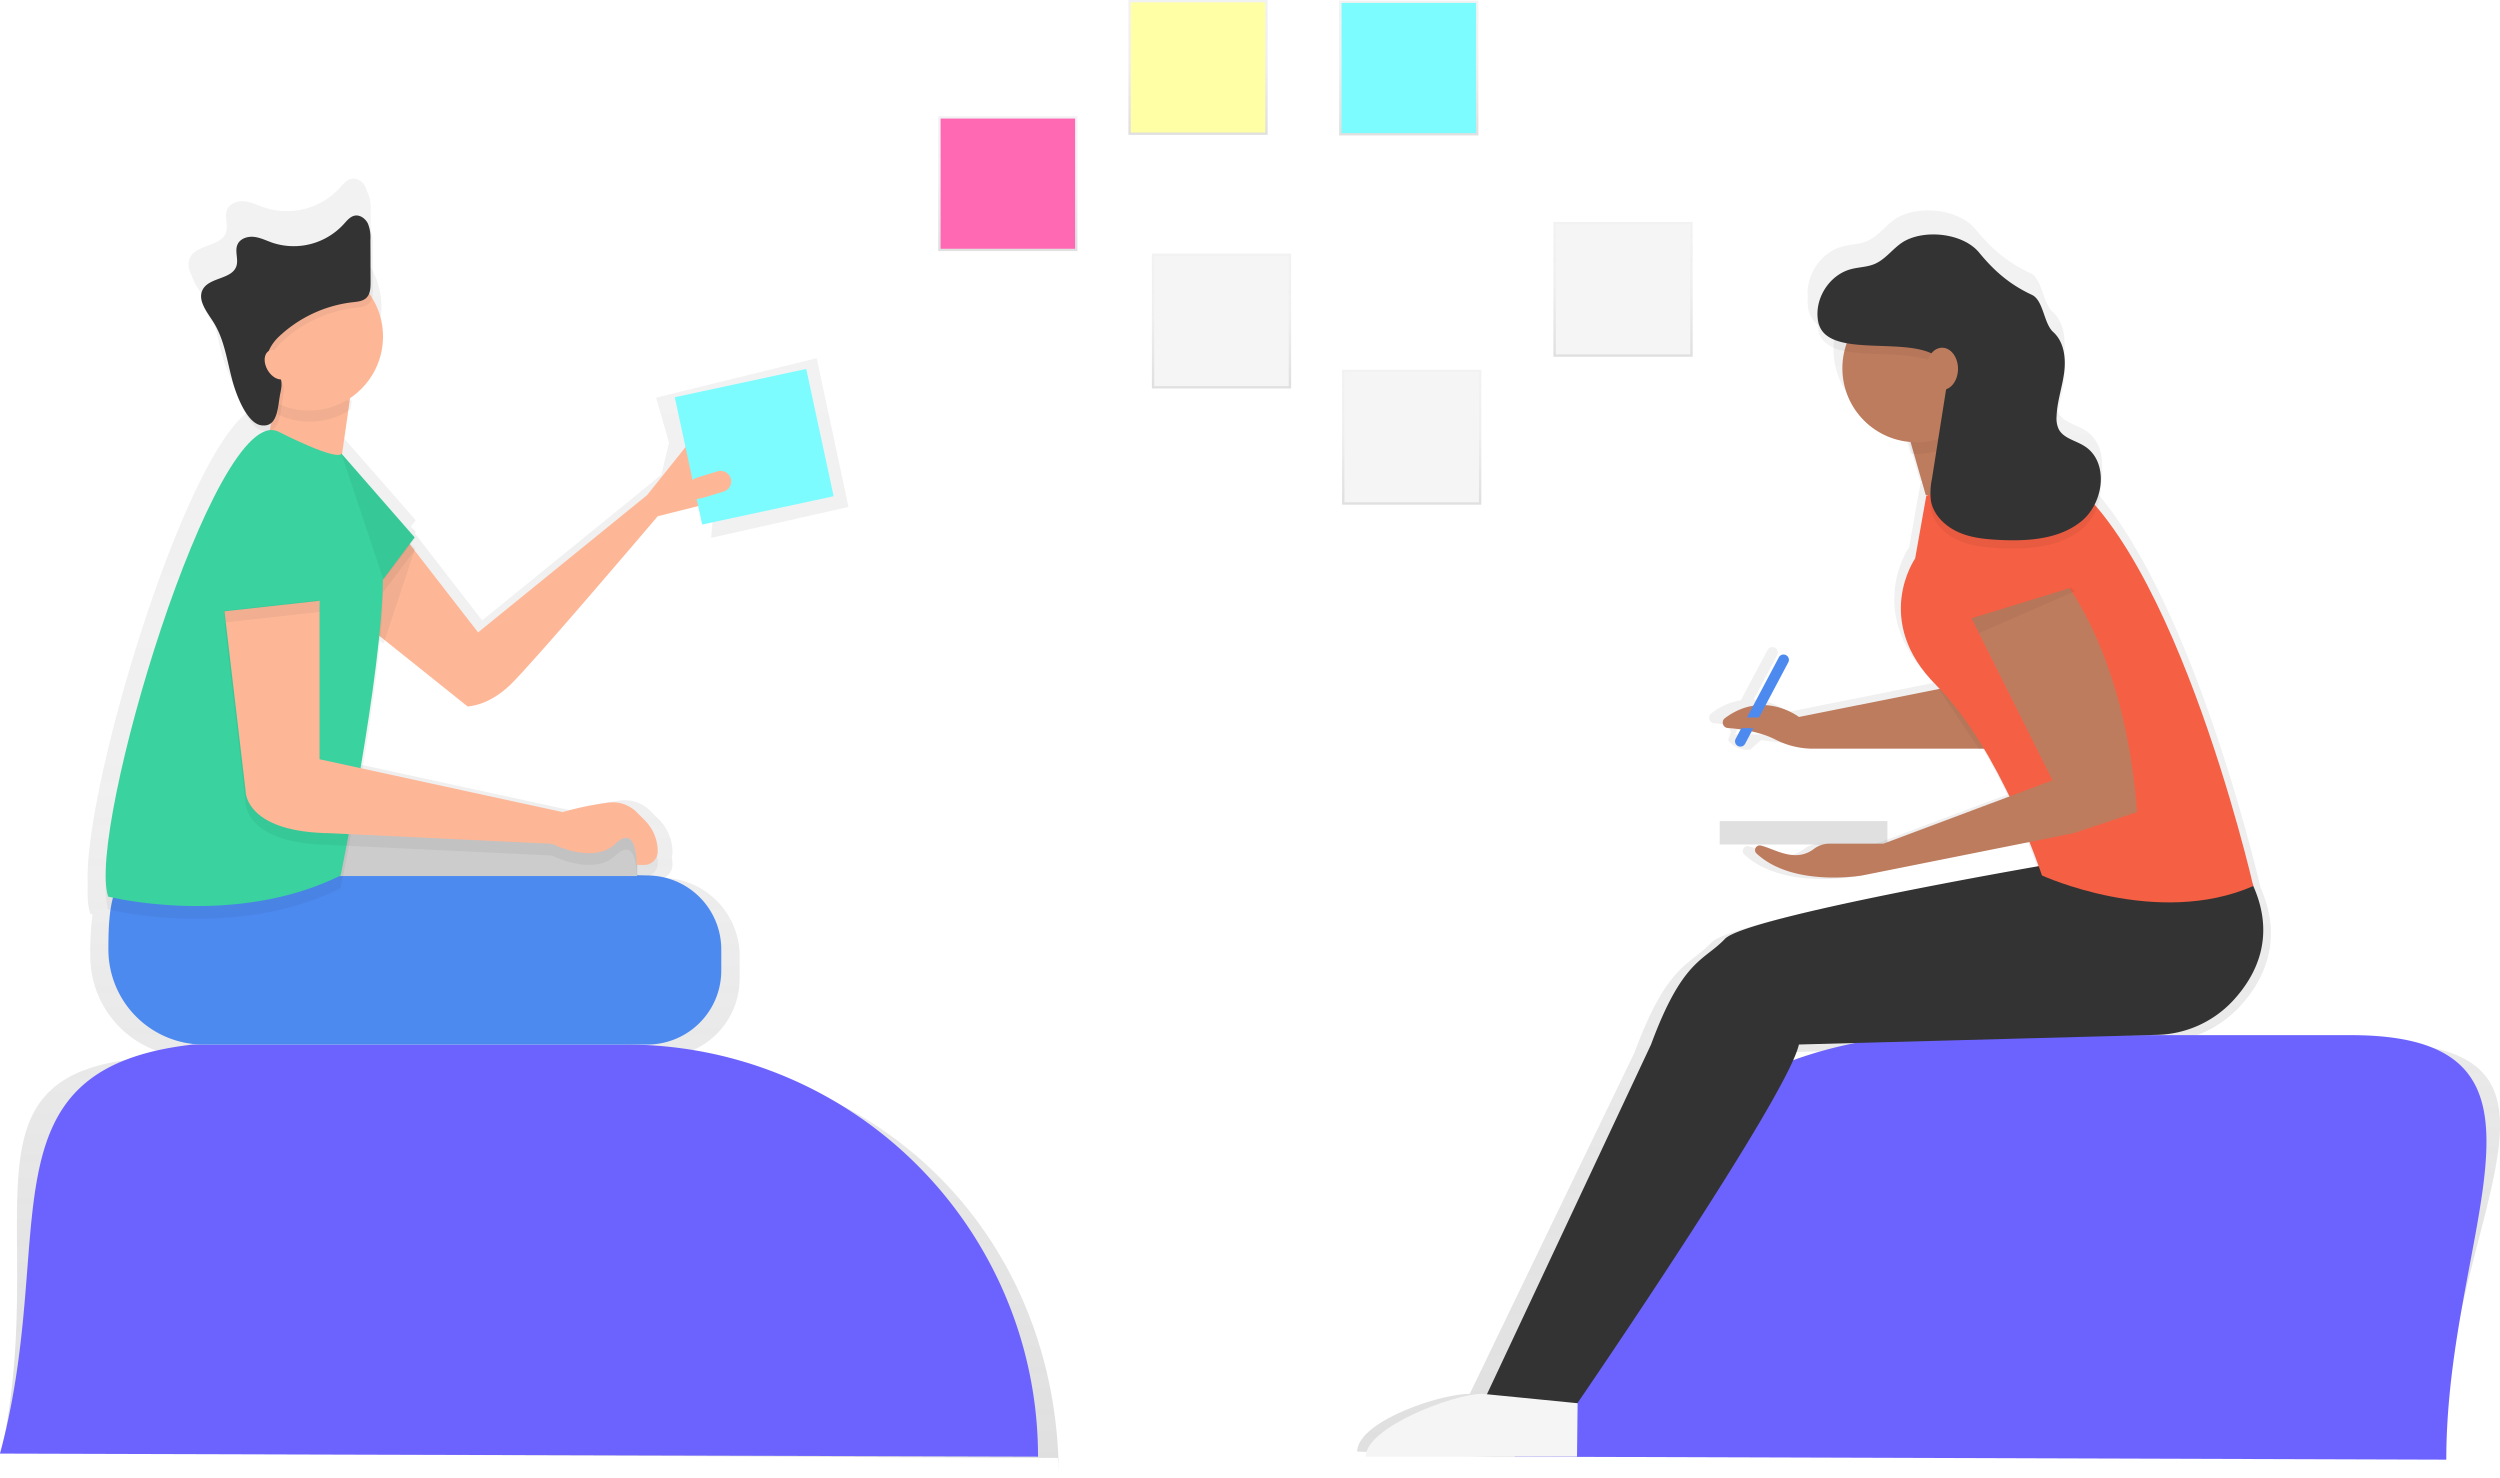 <svg id="13754150-8491-477d-8d93-7dcb940f3857" data-name="Layer 1" xmlns="http://www.w3.org/2000/svg" xmlns:xlink="http://www.w3.org/1999/xlink" width="910.16" height="538.16" viewBox="0 0 910.16 538.16"><defs><linearGradient id="972b2406-8ce6-4e65-b13d-d59c498e501e" x1="337.96" y1="719.08" x2="337.96" y2="245.96" gradientUnits="userSpaceOnUse"><stop offset="0" stop-color="gray" stop-opacity="0.25"/><stop offset="0.54" stop-color="gray" stop-opacity="0.12"/><stop offset="1" stop-color="gray" stop-opacity="0.1"/></linearGradient><linearGradient id="54269e07-e455-44df-bab8-a5cc8a3263c1" x1="847.04" y1="711.39" x2="847.04" y2="257.5" xlink:href="#972b2406-8ce6-4e65-b13d-d59c498e501e"/><linearGradient id="a9ea79b9-c06c-49ba-ac05-6561942fe6f8" x1="444.71" y1="141.41" x2="444.71" y2="92.33" xlink:href="#972b2406-8ce6-4e65-b13d-d59c498e501e"/><linearGradient id="5a5727a1-a3e1-4dac-9410-37cd0ddb384f" x1="513.95" y1="183.73" x2="513.95" y2="134.64" xlink:href="#972b2406-8ce6-4e65-b13d-d59c498e501e"/><linearGradient id="db20f9da-1a43-431a-a380-4c2adb9b93b6" x1="590.89" y1="129.87" x2="590.89" y2="80.79" xlink:href="#972b2406-8ce6-4e65-b13d-d59c498e501e"/><linearGradient id="38abfc7c-e950-495f-9d86-42aeebe01871" x1="512.88" y1="49.3" x2="512.88" y2="0.21" xlink:href="#972b2406-8ce6-4e65-b13d-d59c498e501e"/><linearGradient id="dbaa4488-8b23-4137-98cb-5b0ad8da4e2d" x1="436.16" y1="49.09" x2="436.16" y2="0" xlink:href="#972b2406-8ce6-4e65-b13d-d59c498e501e"/><linearGradient id="9d0a5ab8-f9a0-44fb-9908-9fb858382c05" x1="366.91" y1="91.4" x2="366.91" y2="42.32" xlink:href="#972b2406-8ce6-4e65-b13d-d59c498e501e"/></defs><title>brainstorming</title><rect x="626.08" y="298.93" width="61.06" height="8.53" fill="#e0e0e0"/><path d="M377.52,565.7h8.15a28.53,28.53,0,0,0,28.53-28.53V529a28.52,28.52,0,0,0-27.58-28.5,5.19,5.19,0,0,0,3.13-4.77h0a17,17,0,0,0-.26-2.92,5.18,5.18,0,0,0,.26-1.61h0a17,17,0,0,0-5-12l-3.11-3.11a13.07,13.07,0,0,0-10.76-3.75A119.59,119.59,0,0,0,353.06,476l-77.12-16.76c2.65-16.05,5.27-33.84,6.71-49.12l1.36.91.44-1.32,31.93,25.55s7.7,0,16.3-8.15,57.05-65.2,57.05-65.2L405.37,358l-1.54,18.73,50-11.24-11.57-54.16L383.78,325.7l4.72,16.42-2.84,11.67-65.2,53L296,375.17l.26-.78-1.75-1.75,1.75-2.33L268,338l2.39-16.74.93-.59.48-3.36h-.84l.13-.94a28.53,28.53,0,0,0,8.49-38.66,14.13,14.13,0,0,0,.37-3.85l-.08-16.29a14.71,14.71,0,0,0-.93-6.19,5.94,5.94,0,0,0-.36-.65,8.38,8.38,0,0,0-.55-1.61c-.89-1.91-2.9-3.47-5-3.13-1.91.31-3.22,2-4.51,3.44a26.14,26.14,0,0,1-27.33,7.06c-2.37-.82-4.66-2-7.16-2.28s-5.37.66-6.39,3c-1.13,2.57.46,5.66-.43,8.32-1.72,5.16-10.41,4.23-13,9-1.18,2.21-.61,4.55.55,6.85.75,2.66,2.78,5.34,4.35,7.77a29.62,29.62,0,0,1,2.21,4.12c2.09,5.68,3,11.89,4.73,17.75a53.25,53.25,0,0,0,2.06,5.72c1.87,5,5.3,11.94,9.68,12.49l.29,0c-24,9.44-62.9,138-61.22,173.49-.18,4.76.1,8.49.93,10.89l.81.19a107.65,107.65,0,0,0-.81,15.2h0a36.68,36.68,0,0,0,36.68,36.68h-4.08c-87.78,0-46.17,55.76-65,144.15h0l385,1.89v7.33C530.47,631.3,465.29,565.7,377.52,565.7Z" transform="translate(-144.92 -180.92)" fill="url(#972b2406-8ce6-4e65-b13d-d59c498e501e)"/><path d="M522.86,711.23l-377.95-1.11h0c21.61-80.11-8.33-140,70.19-148.92H372.83a150,150,0,0,1,150,150Z" transform="translate(-144.92 -180.92)" fill="#6c63ff"/><path d="M276.66,407.32l38.47,30.78s7.27,0,15.39-7.69,53.86-61.55,53.86-61.55L399.76,365l-3.85-23.08-15.39,19.23-61.55,50L280.72,361.8Z" transform="translate(-144.92 -180.92)" fill="#fdb797"/><polygon points="151.19 199.68 147.34 195.84 128.11 226.61 139.65 234.3 151.19 199.68" opacity="0.05"/><polygon points="97.33 161.64 100.97 141.76 127.9 141.76 124.05 168.69 97.33 161.64" fill="#fdb797"/><path d="M380.53,561.2H219a34.62,34.62,0,0,1-34.62-34.62h0c0-14.87.94-30.78,15.82-30.78l180.38,3.85a26.93,26.93,0,0,1,26.93,26.93v7.69A26.93,26.93,0,0,1,380.53,561.2Z" transform="translate(-144.92 -180.92)" fill="#4d8af0"/><rect x="120.42" y="299.7" width="111.56" height="19.23" fill="#ccc"/><path d="M269.18,350.68s.21,3.63-22.87-7.91-70.1,145.76-62,169.26c0,0,45.74,11.54,84.63-7.69,0,0,15-73.09,15.39-107.71l11.54-15.39Z" transform="translate(-144.92 -180.92)" opacity="0.05"/><path d="M269.18,346s.21,3.63-22.87-7.91-70.1,145.76-62,169.26c0,0,45.74,11.54,84.63-7.69,0,0,15-73.09,15.39-107.71l11.54-15.39Z" transform="translate(-144.92 -180.92)" fill="#3ad29f"/><path d="M226.65,407.75l7.69,65.4s-.43,15,30.78,15.39l80.79,3.85s15,7.69,23.08,0,7.69,7.69,7.69,7.69h2.79a4.9,4.9,0,0,0,4.9-4.9h0a16,16,0,0,0-4.69-11.33l-2.93-2.93a12.33,12.33,0,0,0-10.16-3.54,112.88,112.88,0,0,0-16.84,3.47L261.27,461.6V403.9Z" transform="translate(-144.92 -180.92)" opacity="0.05"/><path d="M226.65,403.47l7.69,65.4s-.43,15,30.78,15.39l80.79,3.85s15,7.69,23.08,0,7.69,7.69,7.69,7.69h2.79a4.9,4.9,0,0,0,4.9-4.9h0a16,16,0,0,0-4.69-11.33l-2.93-2.93a12.33,12.33,0,0,0-10.16-3.54,112.88,112.88,0,0,0-16.84,3.47l-88.48-19.23v-57.7Z" transform="translate(-144.92 -180.92)" fill="#fdb797"/><path d="M246.1,331.85a26.94,26.94,0,0,0,26.48-1.93l.45-3.17H246.1Z" transform="translate(-144.92 -180.92)" opacity="0.05"/><circle cx="112.51" cy="122.53" r="26.93" fill="#fdb797"/><path d="M247.85,326.1c.45-2.13.84-4.6-.52-6.3-.8-1-2.06-1.53-3-2.44-3.15-3.19-.38-8.58,2.86-11.67A47.06,47.06,0,0,1,274.29,293c1.71-.19,3.58-.35,4.84-1.52,1.51-1.4,1.61-3.72,1.6-5.79l-.07-15.38a13.89,13.89,0,0,0-.87-5.85c-.84-1.8-2.74-3.27-4.7-3-1.8.29-3,1.89-4.26,3.25a24.68,24.68,0,0,1-25.8,6.66c-2.24-.78-4.4-1.89-6.76-2.15s-5.07.63-6,2.8c-1.07,2.42.43,5.34-.4,7.85-1.62,4.87-9.83,4-12.25,8.52-2,3.8,1.42,8,3.76,11.66,4.35,6.74,5.14,15.09,7.4,22.78,1.2,4.09,5,14.39,10.23,15C247.16,338.75,246.88,330.66,247.85,326.1Z" transform="translate(-144.92 -180.92)" opacity="0.05"/><path d="M247,324c.45-2.13.84-4.6-.52-6.3-.8-1-2.06-1.53-3-2.44-3.15-3.19-.38-8.58,2.86-11.67a47.06,47.06,0,0,1,27.06-12.65c1.71-.19,3.58-.35,4.84-1.52,1.51-1.4,1.61-3.72,1.6-5.79l-.07-15.38a13.89,13.89,0,0,0-.87-5.85c-.84-1.8-2.74-3.27-4.7-3-1.8.29-3,1.89-4.26,3.25a24.68,24.68,0,0,1-25.8,6.66c-2.24-.78-4.4-1.89-6.76-2.15s-5.07.63-6,2.8c-1.07,2.42.43,5.34-.4,7.85-1.62,4.87-9.83,4-12.25,8.52-2,3.8,1.42,8,3.76,11.66,4.35,6.74,5.14,15.09,7.4,22.78,1.2,4.09,5,14.39,10.23,15C246.31,336.61,246,328.52,247,324Z" transform="translate(-144.92 -180.92)" fill="#333"/><ellipse cx="245.67" cy="313.71" rx="3.85" ry="5.77" transform="translate(-268.86 -16.06) rotate(-30)" fill="#fdb797"/><polygon points="81.52 222.34 81.95 226.61 116.57 222.76 116.14 218.49 81.52 222.34" opacity="0.05"/><polygon points="139.65 211.22 124.26 165.06 151.19 195.84 139.65 211.22" opacity="0.05"/><rect x="395.03" y="319.83" width="48.96" height="47.4" transform="translate(-207.84 -84.9) rotate(-12.15)" fill="#7cfcff"/><path d="M406.17,352.51l-7.36,2.24c-2,.62-7.14,4.6-6.53,6.62h0c.62,2,6.74,1.35,8.76.74l7.36-2.24a3.86,3.86,0,0,0,2.56-4.8h0A3.86,3.86,0,0,0,406.17,352.51Z" transform="translate(-144.92 -180.92)" fill="#fdb797"/><path d="M1008.77,560.5H927.48l3.94-.11a40.76,40.76,0,0,0,28.89-13c8.75-9.49,16.12-24.12,7.6-43.3,0,0-23-100.42-59.14-143.29a21.17,21.17,0,0,0,1.4-9.23c.44-5.66-1.47-11.22-6.35-14.15-3.3-2-7.7-2.79-9.5-6.19a7.61,7.61,0,0,1-.78-2.8c.38-5.21,2.12-10.25,2.8-15.44a26.81,26.81,0,0,0,.19-5.13c.3-5-.73-10.19-4.37-13.46s-3.64-12-8-14c-8.33-3.89-14.17-8.89-20-16s-19.5-8.77-27.71-4.65c-4.43,2.22-7.24,7-11.8,8.92-2.84,1.22-6,1.21-9,2-7.83,2.09-13.38,10.43-12.57,18.43a15.57,15.57,0,0,0,.25,4.7c1,4.59,4.78,6.75,9.88,7.82a28,28,0,0,0,23.72,34.3l1.31,4.57,1.29.07,4.45,15.57h1l-.8.22-4.22,23.77s-16.34,23.41,7.78,47.76h0l1.11,1.64L796,440.09a24.76,24.76,0,0,0-12.66-4.47l8.64-16.28a2,2,0,0,0-3.59-1.76l-9.69,18.28a24,24,0,0,0-10.72,4.72,2.06,2.06,0,0,0,1.11,3.69c1.43.1,3.1.27,4.87.53l1.09,2.58-1,3h0a8.79,8.79,0,0,0,8,3.47l4-3.47,10.18,1.28a29.52,29.52,0,0,0,5,.43H864l.15.22h2c3.58,6,6.77,12.11,9.54,17.88L828,488.08H807.46a9.47,9.47,0,0,0-5.74,1.93c-7.21,5.5-15.06.13-20.17-1a1.77,1.77,0,0,0-1.61,3c13.88,12.88,40,8.08,40,8.08l63.27-12.65c1.52,3.78,2.69,6.92,3.48,9.13C873.6,498.84,775.43,516.19,768,524.07c-8,8.44-16,7.55-28,40L680,688.38h0c-11,0-41,10.12-41,21.16v-.16l49.44,2H712l322.77-1.54c1.49,0,0,1.49,0,0h0C1034.76,624,1094.66,560.5,1008.77,560.5ZM778,445.54a38.54,38.54,0,0,1,8.39,2.78h-9.86Zm35.35,118a154.8,154.8,0,0,0-19,5.11,29,29,0,0,0,1.6-4.64Z" transform="translate(-144.92 -180.92)" fill="url(#54269e07-e455-44df-bab8-a5cc8a3263c1)"/><path d="M1035.54,712.33,696.4,711.23h0A153.45,153.45,0,0,1,849.85,557.78h150.88c84.75,0,34.8,69.81,34.8,154.56Z" transform="translate(-144.92 -180.92)" fill="#6c63ff"/><polygon points="693.39 153.31 701.09 180.23 728.01 180.23 712.63 141.76 693.39 153.31" fill="#be7c5e"/><path d="M857.55,430.4l-57.7,11.54s-12.94-10.07-27,.47a2,2,0,0,0,1.06,3.55c4.63.34,11.69,1.32,17.23,4.14a30.23,30.23,0,0,0,13.68,3.39h71.92Z" transform="translate(-144.92 -180.92)" fill="#be7c5e"/><path d="M684.43,692.42l34.62-.43s76.51-111.56,80.79-130.8l130.42-3.52a39,39,0,0,0,27.57-12.39c8.47-9.12,15.67-23.25,7.43-41.79-15.39-34.62-76.72-7.48-76.72-7.48s-107.93,18.59-115.62,26.71S757.53,530,746,561.2Z" transform="translate(-144.92 -180.92)" fill="#333"/><path d="M642.12,711.23h76.94l.21-19.45-34.62-3.42c-10.62,0-42.53,12.24-42.53,22.87Z" transform="translate(-144.92 -180.92)" fill="#f5f5f5"/><polygon points="704.72 249.26 720.53 272.77 724.38 272.77 708.99 249.69 704.72 249.26" opacity="0.05"/><path d="M846.22,361.37l-4.06,22.87s-15.82,22.65,7.69,46.16,38.47,69.24,38.47,69.24,41.89,19.23,76.94,3.85c0,0-30.78-134.64-76.94-153.88Z" transform="translate(-144.92 -180.92)" fill="#f55f44"/><path d="M896,391.93s22.65,26.5,26.93,84.63l-23.08,7.69-76.94,15.39s-25.16,4.43-38.51-8a1.7,1.7,0,0,1,1.56-2.89c4.9,1.12,12.4,6.47,19.31,1.25a9.33,9.33,0,0,1,5.62-1.93h19.72L892.17,465l-30.78-61.55Z" transform="translate(-144.92 -180.92)" fill="#be7c5e"/><polygon points="716.47 222.55 720.53 230.46 755.37 215.28 751.1 211.01 716.47 222.55" opacity="0.05"/><polygon points="708.99 222.76 712.84 226.61 762.85 211.22 751.31 203.53 708.99 222.76" fill="#f55f44"/><path d="M861.95,338l-4.4-11L838.31,338.5l2.17,7.6c.69.05,1.39.09,2.1.09A26.84,26.84,0,0,0,861.95,338Z" transform="translate(-144.92 -180.92)" opacity="0.05"/><circle cx="697.67" cy="134.07" r="26.93" fill="#be7c5e"/><path d="M806.9,301.18c-1.71-8.14,3.82-17.13,11.86-19.27,2.87-.77,6-.75,8.69-1.92,4.38-1.88,7.09-6.44,11.35-8.58,7.9-4,21.06-2.36,26.66,4.47s11.23,11.65,19.23,15.39c4.2,2,4.26,10.38,7.7,13.49,4,3.58,4.72,9.59,4,14.9s-2.55,10.45-2.75,15.8a9.37,9.37,0,0,0,.8,4.73c1.72,3.27,6,4.05,9.14,6,9.12,5.48,7.5,20.44-.65,27.28s-19.73,7.53-30.35,7c-5.15-.27-10.41-.79-15.09-3s-8.75-6.27-9.61-11.35a24.51,24.51,0,0,1,.39-7.86l5.31-33.57c.35-2.21.69-4.55-.1-6.64C847.89,303,810.19,316.85,806.9,301.18Z" transform="translate(-144.92 -180.92)" opacity="0.05"/><path d="M806.9,298.19c-1.71-8.14,3.82-17.13,11.86-19.27,2.87-.77,6-.75,8.69-1.92,4.38-1.88,7.09-6.44,11.35-8.58,7.9-4,21.06-2.36,26.66,4.47s11.23,11.65,19.23,15.39c4.2,2,4.26,10.38,7.7,13.49,4,3.58,4.72,9.59,4,14.9s-2.55,10.45-2.75,15.8a9.37,9.37,0,0,0,.8,4.73c1.72,3.27,6,4.05,9.14,6,9.12,5.48,7.5,20.44-.65,27.28s-19.73,7.53-30.35,7c-5.15-.27-10.41-.79-15.09-3s-8.75-6.27-9.61-11.35a24.51,24.51,0,0,1,.39-7.86l5.31-33.57c.35-2.21.69-4.55-.1-6.64C847.89,300,810.19,313.86,806.9,298.19Z" transform="translate(-144.92 -180.92)" fill="#333"/><ellipse cx="707.07" cy="134.28" rx="5.77" ry="7.69" fill="#be7c5e"/><path d="M777.66,452.52h0a1.92,1.92,0,0,1-.88-2.57l15.73-29.67a1.92,1.92,0,0,1,2.57-.88h0A1.92,1.92,0,0,1,796,422l-15.73,29.67A1.92,1.92,0,0,1,777.66,452.52Z" transform="translate(-144.92 -180.92)" fill="#4d8af0"/><rect x="632.06" y="261.23" width="11.54" height="3.85" rx="1.73" ry="1.73" fill="#be7c5e"/><rect x="419.36" y="92.33" width="50.7" height="49.09" fill="url(#a9ea79b9-c06c-49ba-ac05-6561942fe6f8)"/><rect x="420.23" y="93.17" width="48.96" height="47.4" fill="#f5f5f5"/><rect x="488.6" y="134.64" width="50.7" height="49.09" fill="url(#5a5727a1-a3e1-4dac-9410-37cd0ddb384f)"/><rect x="489.47" y="135.49" width="48.96" height="47.4" fill="#f5f5f5"/><rect x="565.54" y="80.79" width="50.7" height="49.09" fill="url(#db20f9da-1a43-431a-a380-4c2adb9b93b6)"/><rect x="566.41" y="81.63" width="48.96" height="47.4" fill="#f5f5f5"/><rect x="487.53" y="0.21" width="50.7" height="49.09" fill="url(#38abfc7c-e950-495f-9d86-42aeebe01871)"/><rect x="488.41" y="1.06" width="48.96" height="47.4" fill="#7cfcff"/><rect x="410.81" width="50.7" height="49.09" fill="url(#dbaa4488-8b23-4137-98cb-5b0ad8da4e2d)"/><rect x="411.68" y="0.85" width="48.96" height="47.4" fill="#ffffa5"/><rect x="341.56" y="42.32" width="50.7" height="49.09" fill="url(#9d0a5ab8-f9a0-44fb-9908-9fb858382c05)"/><rect x="342.44" y="43.16" width="48.96" height="47.4" fill="#ff69b4"/></svg>